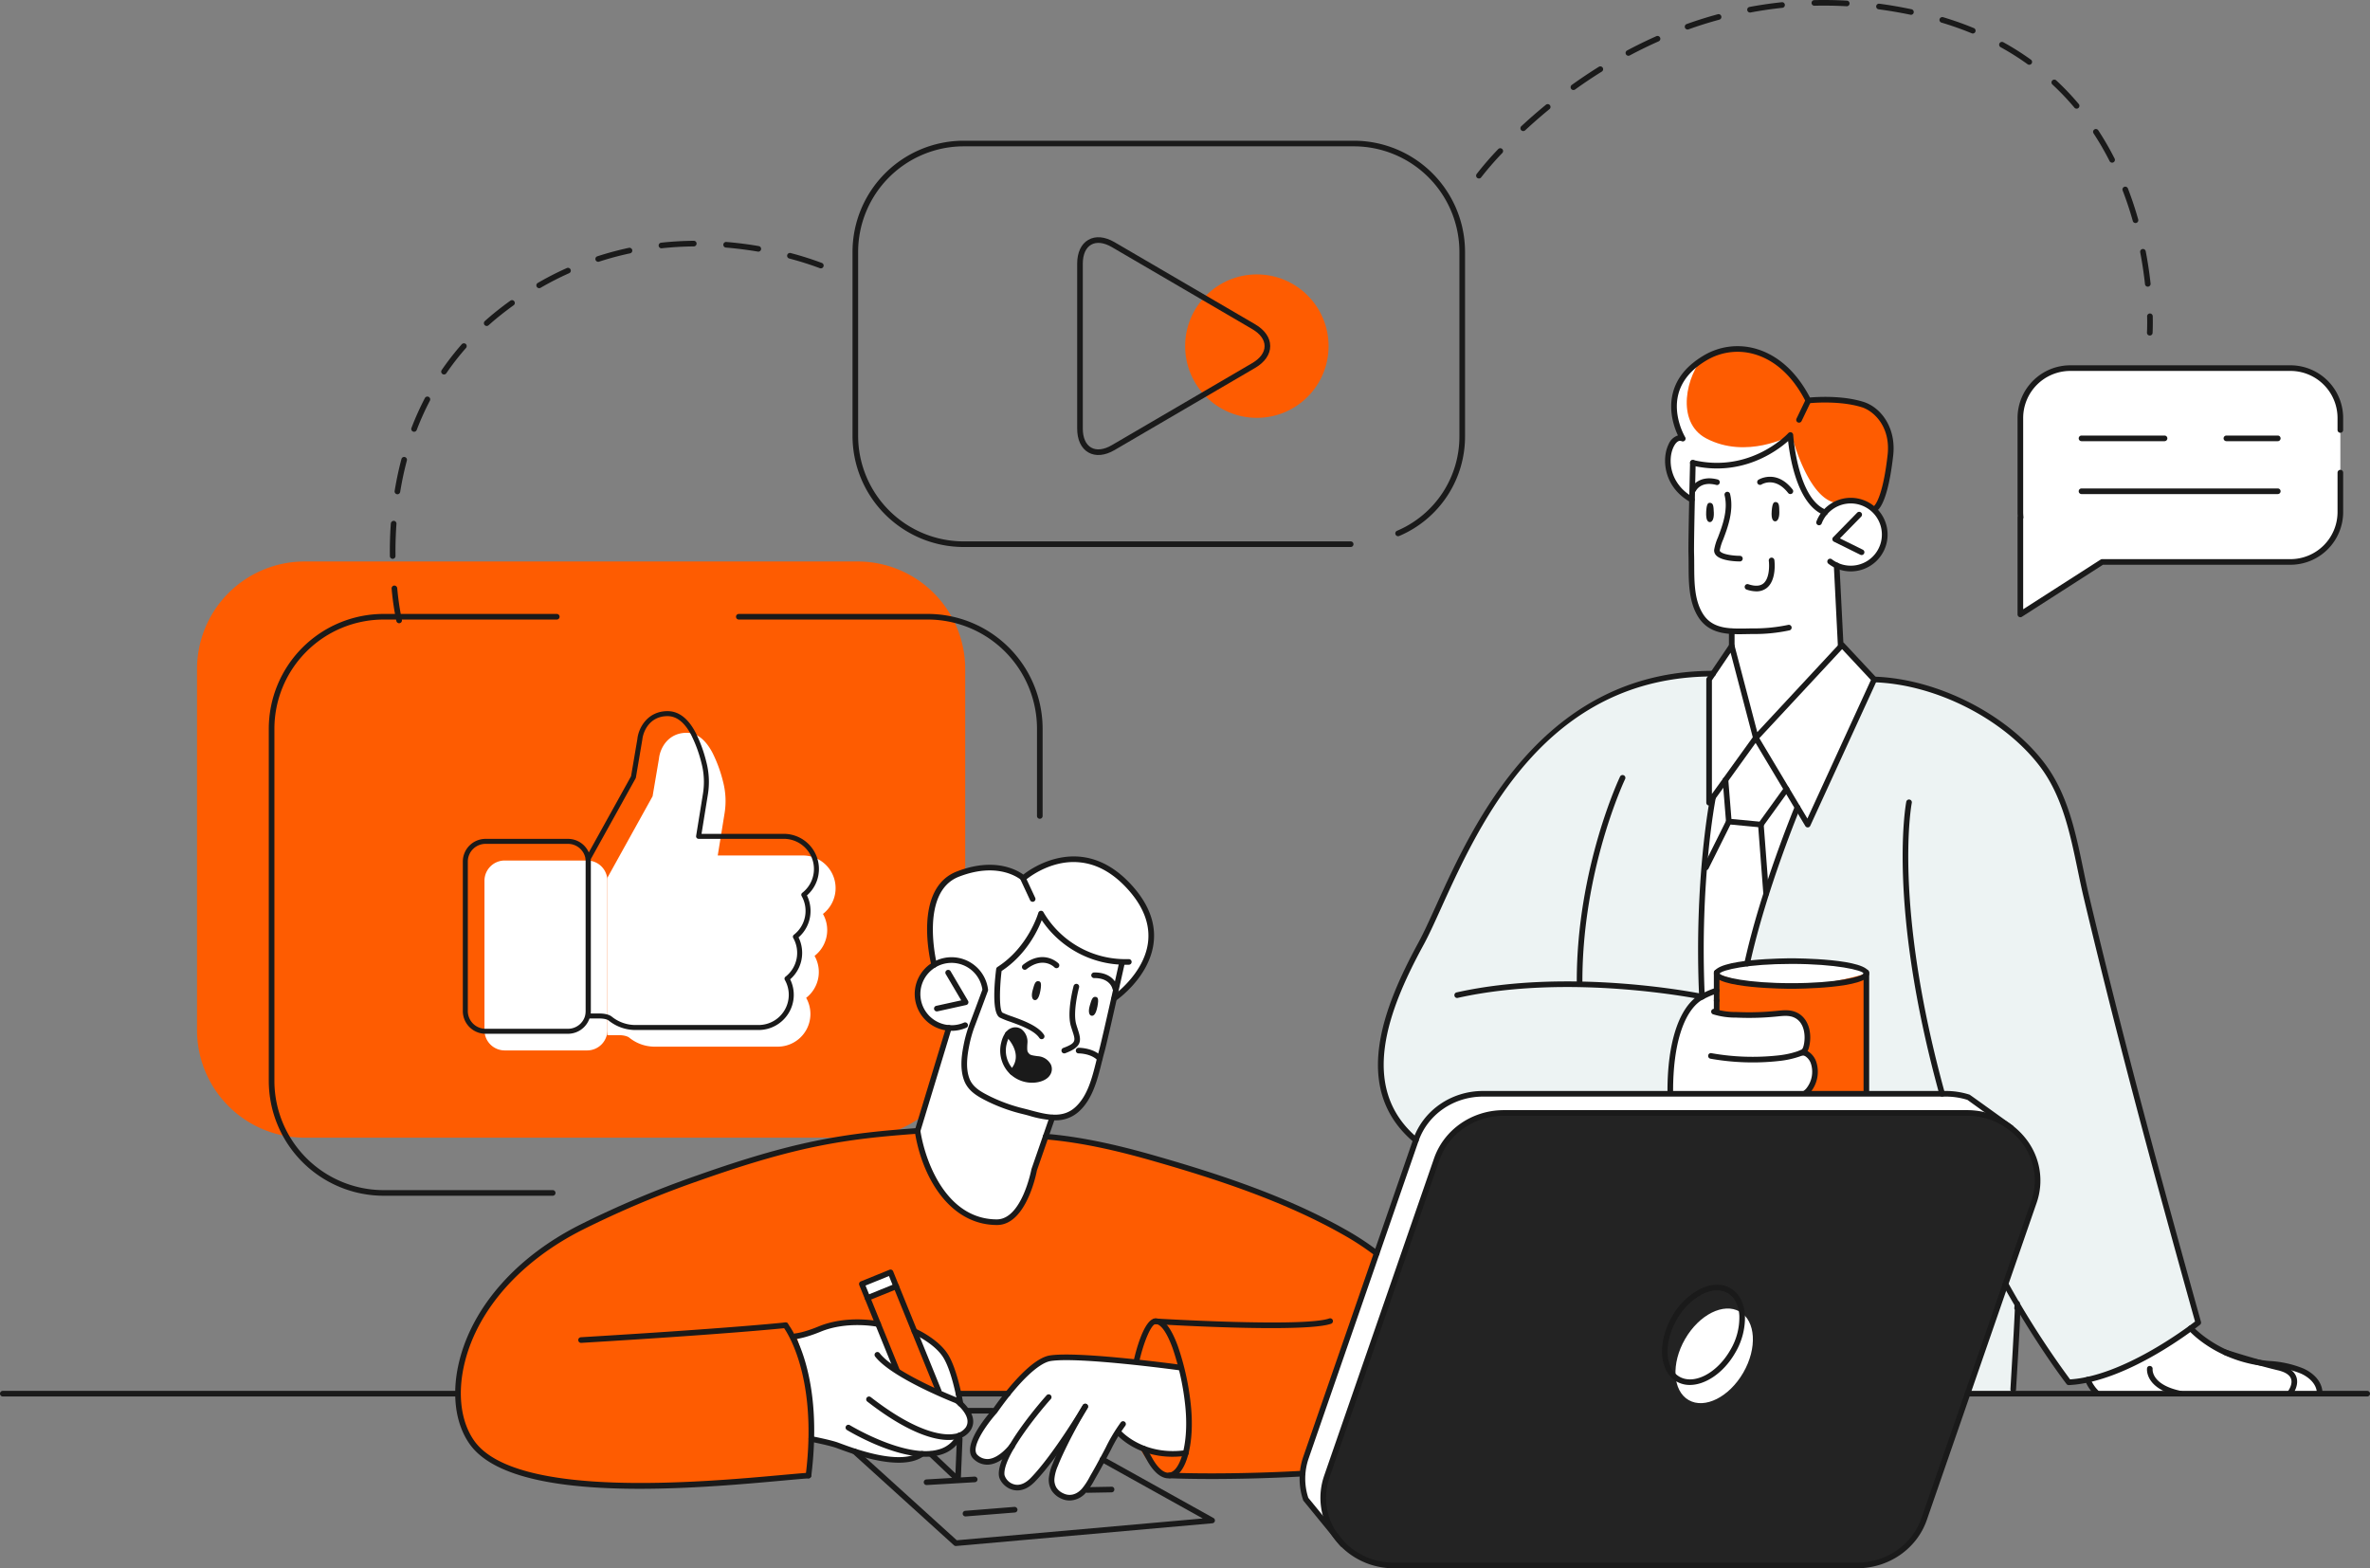 <?xml version="1.0" encoding="UTF-8"?> <svg xmlns="http://www.w3.org/2000/svg" width="949.488" height="628.289" viewBox="0 0 949.488 628.289"><rect x="0" y="0" width="949.488" height="628.289" fill="#808080" stroke="none"/><defs><style> .cls-1 { fill: #fe5c01; } .cls-2 { fill: #fff; } .cls-3 { fill: #1a1a1a; } .cls-4 { fill: #edf3f3; } .cls-5 { fill: #232323; } </style></defs><g id="Layer_2" data-name="Layer 2"><g id="SOCIAL_MEDIA_AND_COMMUNITY_MANAGEMENT" data-name="SOCIAL MEDIA AND COMMUNITY MANAGEMENT"><g><circle class="cls-1" cx="503.532" cy="138.668" r="28.734"></circle><path class="cls-2" d="M918.505,224.518H843.271L809.086,246.146v-79.968a19.105,19.105,0,0,1,19.106-19.106h90.314a19.106,19.106,0,0,1,19.106,19.106v39.234A19.106,19.106,0,0,1,918.505,224.518Z"></path><path class="cls-2" d="M876.875,530.896s9.793,11.655,22.298,13.695c12.504,2.041,27.542,4.105,29.62,10.824l-.476,2.926h-86.626s-4.645-.969-6.619-6.659C833.097,545.992,873.392,524.974,876.875,530.896Z"></path><path class="cls-2" d="M673.651,189.79s4.216,10.374,4.146,14.001c-.071,3.628-.241,31.587-.241,31.587s2.042,16.864,13.304,17.184c0,0,2.639.503,2.784,1.892.144,1.388,1.264,6.514-2.942,8.898-4.206,2.384-7.568,12.972-7.568,12.972l-8.615,60.058-1.736,62.92-9.05,42.268,90.111.868,18.92-39.385L755.104,272.434A16.066,16.066,0,0,1,745.803,266.775c-4.282-5.031-8.128-3.337-8.782-16.323-.655-12.985-1.206-21.234-1.206-21.234s-.472-3.026,4.7-1.48c5.172,1.547,14.46-4.748,14.589-13.578.13-8.829-9.301-14.55-9.301-14.55l-13.655-22.572-22.282-12.712S672.263,176.506,673.651,189.79Z"></path><path class="cls-1" d="M122.032,224.946H343.591a43.102,43.102,0,0,1,43.102,43.102V412.676A43.102,43.102,0,0,1,343.591,455.778H122.032a43.102,43.102,0,0,1-43.102-43.102V268.049a43.102,43.102,0,0,1,43.102-43.102Z"></path><path class="cls-1" d="M370.741,452.817s-49.061,2.991-79.828,15.526c-30.767,12.535-58.069,18.427-80.456,38.129-22.387,19.702-25.485,37.08-27.355,48.19-1.869,11.11,1.642,30.072,25.726,35.368,23.983,5.272,37.306,5.903,62.966,4.474,25.66-1.429,52.116-3.365,52.116-3.365s3.182-22.731.618-36.618l54.048,3.821,69.116,2.298s11.227,30.841,19.99,30.763c8.763-.077,54.104-1.034,54.104-1.034L577.717,536.518l-29.047-36.498s-21.603-15.913-66.68-30.062c-45.077-14.15-67.608-16.073-67.608-16.073Z"></path><path class="cls-2" d="M475.218,581.462s-18.555,3.149-27.018-8.509l-2.504,4.253-10.083,18.773s-3.818,5.135-10.112,3.319c-6.294-1.817-2.809-12.147-2.809-12.147l3.264-9.945-9.713,12.184s-6.204,8.781-12.137,5.503c-5.933-3.278.866-13.332.866-13.332s-9.434,5.597-13.071,2.983c-3.637-2.615.283-12.229,3.228-15.873s14.52-19.221,20.939-22.541c6.418-3.32,27.157-1.378,31.301-.955,4.145.423,25.286,2.671,25.286,2.671S478.78,575.766,475.218,581.462Z"></path><path class="cls-2" d="M384.486,560.709s-3.379-16.599-7.943-20.671a40.321,40.321,0,0,0-8.944-6.082l7.973,23.333-17.04-10.281L350.69,530.104s-9.393.1-15.396.82c-6.003.721-15.899,5.5-15.899,5.5s5.041,15.463,5.534,21.909.452,18.164.452,18.164,13.897,4.469,18.888,5.569c4.991,1.099,18.738,4.031,23.331,1.43,0,0,8.317-.856,11.45-2.803,4.012-2.495,4.953-5.447,4.953-5.447s1.839.452,3.653-3.319C389.735,567.601,384.486,560.709,384.486,560.709Z"></path><path class="cls-2" d="M444.871,348.743c-5.554-2.827-11.981-5.481-19.851-4.012-7.869,1.469-15.027,7.096-15.027,7.096s-6.514-5.186-18.481-3.803c-11.966,1.382-16.596,8.928-17.585,13.756-.948,4.625-2.558,16.085.125,24.93a14.004,14.004,0,0,0-6.422,10.651c.08,2.599-.013,12.809,12.479,14.44l-.746,2.544-11.692,38.474s7.658,34.554,28.172,36.821c16.448,1.818,18.209-19.744,18.209-19.744l7.53-22.188s10.371,1.1,14.005-8.541c3.634-9.64,11.176-39.803,11.176-39.803s12.385-6.701,14.194-21.066C462.767,363.934,450.425,351.569,444.871,348.743Z"></path><polygon class="cls-1" points="360.212 549.826 348.156 520.455 359.042 516.03 376.074 557.289 360.212 549.826"></polygon><polygon class="cls-2" points="358.335 515.103 356.387 510.518 345.92 514.518 348.005 519.294 358.335 515.103"></polygon><path class="cls-2" d="M530.818,610.01l-7.895-10.083a28.744,28.744,0,0,1-.877-11.566c.855-6.267,46.566-134.825,46.566-134.825s5.994-12.658,19.811-15.336H782.428l5.599,1.211,10.069,6.465,1.283,2.466-200.557-2.279-12.914,4.935-8.191,8.811L530.735,594.344l-.285,7.407Z"></path><path class="cls-3" d="M403.791,414.343s4.44,3.358,4.3,7.569a15.155,15.155,0,0,1-2.592,7.568,12.639,12.639,0,0,0,8.974,3.155c5.301-.388,5.467-5.739,4.458-7.052-1.009-1.312-5.763-.498-7.09-2.329-1.327-1.832-1.042-3.256-1.327-5.678C410.23,415.154,408.746,411.254,403.791,414.343Z"></path><path class="cls-1" d="M751.797,203.791s6.715-15.043,5.708-26.046c-1.007-11.004-9.839-20.595-33.04-17.295,0,0-7.483-23.339-32.595-20.276-25.111,3.064-22.226,27.946-17.953,35.108,0,0-15.277,4.919,2.907,24.327l1.153-14.19s24.678,5.573,39.099-10.772c0,0,2.079,26.043,13.394,30.348C730.471,204.995,739.084,195.439,751.797,203.791Z"></path><path class="cls-4" d="M684.713,269.874v51.71l1.581-2.196s-3.021,13.757-4.441,42.246c-1.42,28.49,0,37.669,0,37.669s-15.838,9.703-12.688,37.653l-1.978,1.244H588.424s-18.239,4.698-21.23,18.159a37.456,37.456,0,0,1-14.012-32.69c1.619-21.793,20.635-51.706,28.114-69.867C588.773,335.64,614.424,272.479,684.713,269.874Z"></path><path class="cls-4" d="M750.876,272.213l-27.381,56.921-3.836-4.552s-16.565,45.335-19.563,60.781c0,0,47.625-2.845,47.625,4.662v47.822l33.275.355,6.98.639,12.392,9.97s15.435,6.695,15.409,20.084c-.025,13.389-27.514,89.447-27.514,89.447h18.295l1.802-35.478,20.436,30.921s19.132-3.244,30.619-10.109c11.487-6.865,20.834-13.484,20.834-13.484s-15.835-59.183-18.831-70.397c-2.995-11.214-27.995-112.21-29.282-117.865-1.286-5.654-7.814-28.527-16.016-38.097C807.918,294.262,784.712,273.097,750.876,272.213Z"></path><path class="cls-1" d="M687.746,390.024a76.611,76.611,0,0,0,31.041,4.981A123.899,123.899,0,0,0,747.721,390.024v47.822l-23.606.355s3.644-4.809,2.896-10.258c-.748-5.448-4.273-7.05-4.273-7.05a14.56,14.56,0,0,0,.641-10.256c-1.816-5.341-9.409-4.721-9.409-4.721s-19.543,1.678-25.097-.005l-1.126-1.257Z"></path><path class="cls-5" d="M558.501,627.16H743.962c12.221,0,23.067-7.494,26.911-18.596l43.985-127.026c6.079-17.558-7.582-35.661-26.911-35.661H602.485c-12.221,0-23.067,7.494-26.911,18.596L531.589,591.498C525.509,609.056,539.171,627.16,558.501,627.16Z"></path><path class="cls-2" d="M675.091,536.453c-5.649,9.784-5.009,20.73,1.429,24.448,6.439,3.718,16.239-1.201,21.888-10.986,5.649-9.785,5.009-20.731-1.43-24.448C690.539,521.749,680.74,526.667,675.091,536.453Z"></path><path class="cls-2" d="M683.523,175.614c-12.373-6.548-7.932-25.502-.692-32.926-15.209,7.253-12.582,26.446-8.914,32.595,0,0-15.277,4.919,2.907,24.327l1.153-14.19s24.678,5.573,39.1-10.772C717.077,174.647,699.663,184.155,683.523,175.614Z"></path><path class="cls-2" d="M735.226,201.431c-11.3-2.382-17.431-27.149-17.431-27.149l-.597,1.578c.572,5.172,3.421,25.388,13.272,29.135a15.849,15.849,0,0,1,5.201-3.448C735.522,201.509,735.39,201.465,735.226,201.431Z"></path><polygon class="cls-2" points="707.212 301.811 696.886 313.207 698.637 330.351 681.853 367.903 683.464 347.501 692.62 329.374 690.333 312.85 703.435 295.589 707.212 301.811"></polygon><path class="cls-3" d="M929.348,559.229a1.129,1.129,0,0,1-1.126-1.089c-.182-5.515-6.699-7.971-6.765-7.993a39.563,39.563,0,0,0-12.432-2.644c-20.744-1.73-31.773-14.096-32.23-14.619a1.128,1.128,0,0,1,.109-1.591,1.148,1.148,0,0,1,1.591.109c.102.124,10.928,12.206,30.719,13.848a41.93,41.93,0,0,1,13.064,2.797c.276.094,7.963,2.964,8.195,10.019a1.122,1.122,0,0,1-1.089,1.162Z"></path><path class="cls-3" d="M917.606,559.04a1.125,1.125,0,0,1-.901-1.809c.022-.022,1.954-2.623,1.141-4.875-.56-1.548-2.332-2.688-5.275-3.386-10.448-2.492-21.296-6.081-21.405-6.117a1.128,1.128,0,0,1-.712-1.424,1.105,1.105,0,0,1,1.424-.712c.109.036,10.862,3.596,21.216,6.059,3.735.886,6.052,2.514,6.881,4.832,1.213,3.407-1.358,6.844-1.475,6.99A1.113,1.113,0,0,1,917.606,559.04Z"></path><path class="cls-3" d="M873.512,559.469c-14.204-2.936-13.398-10.899-13.354-11.24a1.061,1.061,0,0,1,1.257-.981,1.123,1.123,0,0,1,.981,1.243c-.022.269-.465,6.292,11.349,8.748a1.127,1.127,0,0,1-.232,2.231Z"></path><path class="cls-3" d="M840.046,559.229a1.122,1.122,0,0,1-.791-.327,16.672,16.672,0,0,1-3.909-5.813,1.129,1.129,0,0,1,2.136-.734,14.532,14.532,0,0,0,3.357,4.948,1.119,1.119,0,0,1,.007,1.591A1.104,1.104,0,0,1,840.046,559.229Z"></path><path class="cls-3" d="M256.237,596.451c-29.288,0-58.132-3.735-68.137-18.005-5.82-8.29-7.287-20.474-4.033-33.421,5.486-21.834,23.061-41.64,48.237-54.333a395.057,395.057,0,0,1,46.435-19.602c14.001-4.933,30.61-10.448,47.633-13.95,15.084-3.088,27.058-4.149,41.138-5.21a1.167,1.167,0,0,1,1.213,1.039,1.135,1.135,0,0,1-1.039,1.213c-14.008,1.053-25.902,2.107-40.862,5.166-16.893,3.473-33.407,8.959-47.328,13.863A392.093,392.093,0,0,0,233.321,492.712c-24.587,12.395-41.741,31.664-47.067,52.858-3.095,12.315-1.751,23.831,3.691,31.584,16.45,23.475,91.257,16.667,123.189,13.783,4.25-.385,7.876-.712,10.695-.923a1.184,1.184,0,0,1,1.207,1.047,1.131,1.131,0,0,1-1.047,1.206c-2.804.203-6.416.53-10.651.915C298.661,594.518,277.329,596.451,256.237,596.451Z"></path><path class="cls-3" d="M551.534,503.262a1.095,1.095,0,0,1-.683-.233,108.283,108.283,0,0,0-13.216-8.639c-24.057-13.572-51.586-22.371-75.353-29.186-10.833-3.109-27.13-7.404-43.448-8.733a1.128,1.128,0,0,1,.094-2.252c16.609,1.351,33.052,5.681,43.979,8.82,23.889,6.851,51.579,15.701,75.832,29.39a109.763,109.763,0,0,1,13.478,8.813,1.123,1.123,0,0,1,.211,1.577A1.11,1.11,0,0,1,551.534,503.262Z"></path><path class="cls-3" d="M485.41,592.527c-6.038,0-11.749-.095-16.878-.29a1.124,1.124,0,0,1-1.083-1.17,1.104,1.104,0,0,1,1.17-1.083c14.894.567,34.759.283,53.097-.741a1.164,1.164,0,0,1,1.192,1.061,1.129,1.129,0,0,1-1.061,1.191C509.742,592.178,496.984,592.527,485.41,592.527Z"></path><path class="cls-3" d="M376.077,558.415a1.128,1.128,0,0,1-1.046-.705L358.421,516.805l-9.402,3.815,11.262,27.725a1.127,1.127,0,0,1-.625,1.468,1.111,1.111,0,0,1-1.468-.625l-11.683-28.765a1.132,1.132,0,0,1,.625-1.468l11.487-4.664a1.111,1.111,0,0,1,1.468.625l17.038,41.952a1.126,1.126,0,0,1-.624,1.467A1.088,1.088,0,0,1,376.077,558.415Z"></path><path class="cls-3" d="M347.559,521.135a1.128,1.128,0,0,1-1.046-.705l-2.274-5.602a1.127,1.127,0,0,1,.625-1.468L356.35,508.696a1.17,1.17,0,0,1,.858.007,1.153,1.153,0,0,1,.61.617l2.267,5.602a1.127,1.127,0,0,1-.625,1.467,1.106,1.106,0,0,1-1.468-.625l-1.845-4.555-9.394,3.814,1.853,4.563a1.126,1.126,0,0,1-.625,1.468A1.081,1.081,0,0,1,347.559,521.135Z"></path><path class="cls-3" d="M383.8,593.915a1.128,1.128,0,0,1-.778-.305l-10.862-10.273a1.131,1.131,0,0,1,1.555-1.642l9.06,8.573.581-13.935a1.127,1.127,0,0,1,2.253.087l-.683,16.413a1.123,1.123,0,0,1-.705,1.003A1.177,1.177,0,0,1,383.8,593.915Z"></path><path class="cls-3" d="M428.542,601.144a8.047,8.047,0,0,1-3.524-.828,8.68,8.68,0,0,1-3.713-3.175,8.29,8.29,0,0,1-1.119-4.926,18.846,18.846,0,0,1,1.555-5.798c.778-1.969,1.7-4.054,2.906-6.576,2.666-5.544,5.747-11.232,9.155-16.907a1.128,1.128,0,1,1,1.933,1.162c-3.372,5.616-6.416,11.24-9.053,16.718-1.185,2.47-2.093,4.512-2.848,6.43a16.771,16.771,0,0,0-1.395,5.108,6.105,6.105,0,0,0,.784,3.604,6.408,6.408,0,0,0,2.776,2.325c2.543,1.235,5.275.552,7.447-1.867a26.633,26.633,0,0,0,3.117-4.745c.291-.53.588-1.054.886-1.562,1.257-2.165,2.442-4.367,3.619-6.568l.654-1.22c.429-.806.857-1.62,1.278-2.434a66.808,66.808,0,0,1,6.038-10.07,1.119,1.119,0,0,1,1.583-.204,1.132,1.132,0,0,1,.204,1.584,64.117,64.117,0,0,0-5.82,9.736c-.436.821-.865,1.642-1.294,2.449l-.654,1.221c-1.199,2.23-2.39,4.454-3.661,6.641-.291.501-.582,1.017-.865,1.525a28.266,28.266,0,0,1-3.4,5.145A8.863,8.863,0,0,1,428.542,601.144Z"></path><path class="cls-3" d="M407.566,597.098a7.323,7.323,0,0,1-2.26-.363c-2.87-.952-4.853-3.538-5.108-5.493-1.228-9.431,18.251-31.308,19.08-32.238a1.132,1.132,0,1,1,1.685,1.511c-5.464,6.096-19.435,23.453-18.527,30.436a5.474,5.474,0,0,0,3.582,3.64c2.224.755,4.628-.131,6.953-2.521,9.046-9.307,20.707-28.932,20.823-29.128a1.13,1.13,0,1,1,1.947,1.148c-.487.813-11.915,20.053-21.157,29.549C411.925,596.378,409.448,597.098,407.566,597.098Z"></path><path class="cls-3" d="M395.491,586.795a7.848,7.848,0,0,1-5.362-2.201c-5.609-5.086,6.161-18.455,7.52-19.959,4.214-6.03,15.076-20.438,23.032-21.623,11.778-1.729,50.489,3.509,52.131,3.727a1.134,1.134,0,0,1,.966,1.271,1.146,1.146,0,0,1-1.271.967c-.4-.058-40.026-5.457-51.492-3.727-4.926.727-12.998,8.494-21.607,20.787-4.636,5.158-10.746,14.175-7.767,16.885a5.671,5.671,0,0,0,4.396,1.591c4.41-.428,8.443-5.755,8.487-5.805a1.126,1.126,0,1,1,1.801,1.351c-.182.247-4.657,6.169-10.063,6.692A6.967,6.967,0,0,1,395.491,586.795Z"></path><path class="cls-3" d="M469.731,583.613c-14.553,0-22.037-8.552-22.386-8.959a1.129,1.129,0,1,1,1.715-1.468c.087.102,8.922,10.128,25.859,7.796a1.129,1.129,0,1,1,.305,2.237A39.716,39.716,0,0,1,469.731,583.613Z"></path><path class="cls-3" d="M382.928,619.366a1.118,1.118,0,0,1-.756-.29l-40.585-36.779a1.126,1.126,0,1,1,1.511-1.671l40.222,36.444,98.53-8.733-40.681-22.647a1.13,1.13,0,0,1,1.097-1.976l43.884,24.434a1.13,1.13,0,0,1-.443,2.114l-102.678,9.104Z"></path><path class="cls-3" d="M509.329,532.077c-20.141,0-45.047-1.511-46.639-1.606a1.127,1.127,0,0,1,.073-2.252c.661.036,59.469,3.596,69.779-.015a1.124,1.124,0,0,1,.741,2.122C529.548,531.641,520.118,532.077,509.329,532.077Z"></path><path class="cls-3" d="M380.029,576.892c-5.726,0-16.101-2.608-32.565-15.389a1.132,1.132,0,0,1-.203-1.584,1.121,1.121,0,0,1,1.584-.203c19.5,15.149,29.934,15.374,33.502,14.734a6.515,6.515,0,0,0,4.585-2.638c2.666-4.192-3.284-9.017-4.171-9.7-2.281-.901-25.655-10.273-32.15-18.643a1.132,1.132,0,0,1,.203-1.584,1.12,1.12,0,0,1,1.584.203c6.3,8.13,31.082,17.881,31.337,17.975.61.407,9.089,6.692,5.101,12.955a8.669,8.669,0,0,1-6.104,3.655A15.735,15.735,0,0,1,380.029,576.892Z"></path><path class="cls-3" d="M370.801,583.613c-13.674,0-30.675-10.223-31.497-10.717a1.138,1.138,0,0,1-.378-1.554,1.124,1.124,0,0,1,1.555-.378c.225.145,22.48,13.528,35.587,9.721a11.406,11.406,0,0,0,7.411-6.169,1.113,1.113,0,0,1,1.512-.508,1.126,1.126,0,0,1,.508,1.511,13.725,13.725,0,0,1-8.806,7.331A21.331,21.331,0,0,1,370.801,583.613Z"></path><path class="cls-3" d="M384.788,563.494a1.124,1.124,0,0,1-1.112-.945c-.022-.124-2.107-12.635-5.675-18.542-3.488-5.776-12.017-9.59-12.105-9.627a1.129,1.129,0,0,1,.916-2.064c.37.167,9.263,4.134,13.122,10.528,3.785,6.27,5.878,18.811,5.965,19.341a1.125,1.125,0,0,1-.93,1.293A.746.746,0,0,1,384.788,563.494Z"></path><path class="cls-3" d="M318.787,536.43a1.128,1.128,0,0,1-.073-2.253c.03,0,3.081-.24,9.206-2.76,11.371-4.68,23.592-2.187,24.107-2.071a1.128,1.128,0,0,1,.872,1.337,1.184,1.184,0,0,1-1.337.872c-.124-.022-12.083-2.456-22.785,1.954-6.525,2.681-9.787,2.914-9.918,2.921Z"></path><path class="cls-3" d="M360.041,585.996c-8.973,0-19.544-3.909-23.897-5.515-.697-.262-1.228-.458-1.555-.56-3.073-1.003-9.677-2.303-9.743-2.318a1.126,1.126,0,1,1,.436-2.209c.276.051,6.8,1.337,10.004,2.376.341.116.901.32,1.635.596,5.921,2.18,23.955,8.842,31.802,3.175a1.129,1.129,0,0,1,1.323,1.831C367.416,585.284,363.87,585.996,360.041,585.996Z"></path><path class="cls-3" d="M232.813,537.984a1.127,1.127,0,0,1-.065-2.253c60.319-3.611,81.6-5.907,81.811-5.928a1.047,1.047,0,0,1,1.242.995,1.121,1.121,0,0,1-.995,1.242c-.211.022-21.528,2.325-81.928,5.944Z"></path><path class="cls-3" d="M323.909,592.266a1.153,1.153,0,0,1-1.119-1.265c5.136-41.138-8.85-59.193-8.988-59.374a1.127,1.127,0,1,1,1.758-1.41c.603.748,14.735,18.876,9.467,61.061A1.129,1.129,0,0,1,323.909,592.266Z"></path><path class="cls-3" d="M468.104,592.266c-2.972,0-5.987-2.536-8.574-7.222l-2.347-4.105a1.138,1.138,0,0,1,.421-1.54,1.126,1.126,0,0,1,1.54.421l2.355,4.12c2.26,4.113,4.751,6.343,6.945,6.052,4.462-.53,8.138-12.105,6.285-27.864a104.558,104.558,0,0,0-4.977-22.102c-2.281-6.227-4.774-9.744-6.858-9.562-1.715.204-4.672,7.041-6.459,14.938a1.124,1.124,0,1,1-2.194-.494c.603-2.696,3.872-16.158,8.392-16.682,3.328-.377,6.408,3.314,9.235,11.03a104.629,104.629,0,0,1,5.101,22.61c1.911,16.253-1.715,29.586-8.261,30.364A5.664,5.664,0,0,1,468.104,592.266Z"></path><path class="cls-3" d="M397.554,566.306h-9.903a1.126,1.126,0,1,1,0-2.252h9.903a1.126,1.126,0,1,1,0,2.252Z"></path><path class="cls-3" d="M371.208,594.947a1.127,1.127,0,0,1-.065-2.252l19.283-1.134a1.157,1.157,0,0,1,1.192,1.061,1.129,1.129,0,0,1-1.061,1.192l-19.283,1.133Z"></path><path class="cls-3" d="M435.611,598.049a1.126,1.126,0,0,1-.022-2.252l9.7-.175a1.045,1.045,0,0,1,1.148,1.105,1.122,1.122,0,0,1-1.104,1.148l-9.699.174Z"></path><path class="cls-3" d="M386.815,607.517a1.128,1.128,0,0,1-.087-2.253l19.689-1.569a1.19,1.19,0,0,1,1.213,1.039,1.129,1.129,0,0,1-1.039,1.213l-19.69,1.57Z"></path><path class="cls-3" d="M809.414,247.271a1.077,1.077,0,0,1-.538-.138,1.121,1.121,0,0,1-.589-.988V207.216a1.165,1.165,0,0,1,.065-.393q-.066-.828-.065-1.678V167.458a21.129,21.129,0,0,1,21.106-21.107h88.234a21.129,21.129,0,0,1,21.107,21.107v4.802a1.126,1.126,0,1,1-2.252,0v-4.802a18.875,18.875,0,0,0-18.855-18.855H829.394A18.875,18.875,0,0,0,810.54,167.458v37.687c0,.683.044,1.352.109,2.02a1.121,1.121,0,0,1-.109.618v36.299l31.024-19.9a1.131,1.131,0,0,1,.611-.174h75.454a18.881,18.881,0,0,0,18.855-18.862V189.357a1.126,1.126,0,1,1,2.252,0v15.788a21.135,21.135,0,0,1-21.107,21.114h-75.127l-32.477,20.838A1.164,1.164,0,0,1,809.414,247.271Z"></path><path class="cls-3" d="M912.543,176.744H891.959a1.126,1.126,0,1,1,0-2.253h20.583a1.126,1.126,0,0,1,0,2.253Z"></path><path class="cls-3" d="M867.176,176.744H833.914a1.126,1.126,0,0,1,0-2.253h33.262a1.126,1.126,0,0,1,0,2.253Z"></path><path class="cls-3" d="M912.543,197.938H833.914a1.126,1.126,0,0,1,0-2.252h78.629a1.126,1.126,0,0,1,0,2.252Z"></path><path class="cls-3" d="M415.991,393.086c.907.093,1.392.62.814,3.822-.644,3.57-1.714,3.948-2.49,3.71-.775-.239-1.277-1.525-.58-4.013C414.432,394.115,414.802,392.964,415.991,393.086Z"></path><path class="cls-3" d="M438.892,399.374c.905.102,1.385.634.774,3.83-.68,3.564-1.754,3.931-2.527,3.684-.773-.246-1.263-1.539-.54-4.019C437.322,400.388,437.704,399.24,438.892,399.374Z"></path><path class="cls-3" d="M399.392,490.765c-18.723,0-30.022-18.833-32.906-37.534a1.069,1.069,0,0,1,.036-.501l12.541-41.254a1.124,1.124,0,1,1,2.15.654l-12.46,41.007c2.114,13.274,10.899,35.377,30.632,35.377,9.998-.044,13.805-19.944,13.841-20.141l7.288-21.034a1.154,1.154,0,0,1,1.438-.698,1.134,1.134,0,0,1,.698,1.439l-7.244,20.867c-.124.734-4.163,21.775-15.897,21.819Z"></path><path class="cls-3" d="M422.679,448.828a41.289,41.289,0,0,1-10.412-1.846c-.806-.218-1.599-.429-2.39-.625a68.454,68.454,0,0,1-13.979-4.969c-3.735-1.875-7.971-3.989-9.671-8.595-1.715-4.665-.995-9.99-.181-14.103a51.749,51.749,0,0,1,2.099-7.687c1.984-5.224,4.868-13.02,5.428-14.538A12.486,12.486,0,1,0,386.212,409.68a1.13,1.13,0,0,1,1.482.582,1.118,1.118,0,0,1-.581,1.482,14.745,14.745,0,1,1,8.733-15.287,1.182,1.182,0,0,1-.058.53s-3.327,9.002-5.529,14.8a50.369,50.369,0,0,0-2.006,7.338c-.755,3.829-1.431,8.748.095,12.882,1.388,3.771,5.028,5.595,8.559,7.36a66.081,66.081,0,0,0,13.522,4.803c.799.196,1.605.414,2.419.632,6.336,1.7,12.904,3.451,18.033-1.315,4.832-4.483,6.59-11.494,8.29-18.28.378-1.512.748-2.994,1.148-4.41,1.257-4.512,8.05-35.238,8.116-35.544a1.153,1.153,0,0,1,1.344-.865,1.138,1.138,0,0,1,.865,1.344c-.283,1.271-6.874,31.097-8.16,35.674-.392,1.395-.756,2.855-1.126,4.345-1.7,6.772-3.618,14.451-8.936,19.392A13.659,13.659,0,0,1,422.679,448.828Z"></path><path class="cls-3" d="M446.764,397.009a1.127,1.127,0,0,1-1.105-.901c-.043-.203-1.01-4.265-7.157-4.265a1.183,1.183,0,0,1-1.322-1.112,1.217,1.217,0,0,1,1.322-1.141c8.08,0,9.358,6.015,9.366,6.074a1.121,1.121,0,0,1-.886,1.322A1.14,1.14,0,0,1,446.764,397.009Z"></path><path class="cls-3" d="M410.552,388.523a1.127,1.127,0,0,1-.698-2.012c8.327-6.546,14.161-.589,14.227-.53a1.134,1.134,0,0,1-.044,1.598,1.153,1.153,0,0,1-1.591-.036c-.182-.182-4.504-4.512-11.196.741A1.141,1.141,0,0,1,410.552,388.523Z"></path><path class="cls-3" d="M446.444,401.049a1.127,1.127,0,0,1-.639-2.056c.124-.087,12.475-8.718,14.11-21.339.894-6.924-1.57-13.834-7.331-20.533-6.219-7.237-13.18-11.175-20.685-11.698-11.828-.879-21.063,7.164-21.157,7.251a1.14,1.14,0,0,1-1.504-.014c-.348-.305-8.864-7.709-25.045-1.439-15.963,6.162-8.922,34.744-8.849,35.035a1.124,1.124,0,1,1-2.18.552c-.32-1.257-7.607-30.814,10.216-37.694,14.945-5.776,23.998-.61,26.6,1.264,2.507-1.969,11.153-7.934,22.072-7.207,8.13.567,15.614,4.766,22.248,12.482,6.197,7.208,8.835,14.713,7.847,22.298-1.773,13.63-14.524,22.531-15.062,22.901A1.16,1.16,0,0,1,446.444,401.049Z"></path><path class="cls-3" d="M413.451,433.766a12.802,12.802,0,0,1-9.903-4.715,13.121,13.121,0,0,1-2.419-11.436c.661-2.79,2.056-4.883,3.72-5.602a4.336,4.336,0,0,1,4.417.334,6.375,6.375,0,0,1,2.34,5.682c-.203,3.044.022,3.313.509,3.902.487.582.705.85,3.734,1.213a6.356,6.356,0,0,1,5.166,3.335,4.373,4.373,0,0,1-.472,4.403c-1.097,1.62-3.56,2.725-6.438,2.87C413.887,433.759,413.669,433.766,413.451,433.766Zm-6.611-19.937a2.73,2.73,0,0,0-1.09.247c-.814.356-1.875,1.743-2.427,4.061a10.896,10.896,0,0,0,1.954,9.474,10.537,10.537,0,0,0,8.712,3.887c2.434-.124,4.127-1.061,4.679-1.882a2.156,2.156,0,0,0,.298-2.201,4.2,4.2,0,0,0-3.379-2.034c-3.422-.407-4.222-.814-5.21-2.012-.93-1.119-1.257-1.889-1.024-5.486a4.205,4.205,0,0,0-1.381-3.691A1.913,1.913,0,0,0,406.839,413.829Z"></path><path class="cls-3" d="M405.502,430.605a1.126,1.126,0,0,1-.821-1.896c5.863-6.278-1.366-13.253-1.678-13.543a1.131,1.131,0,1,1,1.554-1.642c3.19,3.022,7.673,10.404,1.765,16.725A1.107,1.107,0,0,1,405.502,430.605Z"></path><path class="cls-3" d="M375.328,405.197a1.128,1.128,0,0,1-.24-2.23l10.005-2.201-6.197-10.513a1.13,1.13,0,1,1,1.947-1.148l6.982,11.85a1.137,1.137,0,0,1-.734,1.678l-11.523,2.543A1.379,1.379,0,0,1,375.328,405.197Z"></path><path class="cls-3" d="M413.705,361.284a1.142,1.142,0,0,1-1.024-.647l-3.727-8a1.131,1.131,0,1,1,2.048-.959l3.727,7.999a1.122,1.122,0,0,1-1.025,1.606Z"></path><path class="cls-3" d="M417.317,416.321a1.125,1.125,0,0,1-.945-.508c-1.976-2.994-7.614-5.021-11.741-6.503a33.08,33.08,0,0,1-4.083-1.642c-3.284-1.787-2.114-14.204-1.453-19.457a1.155,1.155,0,0,1,.508-.814c12.359-7.898,16.333-21.557,16.377-21.695a1.119,1.119,0,0,1,.974-.814,1.05,1.05,0,0,1,1.118.611,37.978,37.978,0,0,0,33.4,18.753c.255,0,.48-.015.756-.007a1.126,1.126,0,0,1,.014,2.252c-.254.007-.516.007-.77.007a40.42,40.42,0,0,1-34.127-17.866c-1.7,4.381-6.314,13.936-16.079,20.373-.981,8.24-.829,15.97.356,16.682a33.697,33.697,0,0,0,3.771,1.497c4.425,1.584,10.477,3.763,12.868,7.389a1.125,1.125,0,0,1-.944,1.743Z"></path><path class="cls-3" d="M440.588,425.192a1.111,1.111,0,0,1-.814-.349c-2.732-2.862-7.57-2.812-7.622-2.826a1.087,1.087,0,0,1-1.141-1.112,1.123,1.123,0,0,1,1.112-1.141c.313.015,5.921-.014,9.279,3.524a1.126,1.126,0,0,1-.814,1.903Z"></path><path class="cls-3" d="M537.883,619.781a1.111,1.111,0,0,1-.872-.414L522.261,601.319a1.06,1.06,0,0,1-.196-.356,26.93,26.93,0,0,1,.109-17.51l43.986-127.025c4.011-11.574,15.258-19.356,27.98-19.356H779.603a30.86,30.86,0,0,1,9.475,1.475c.312.16,17.263,12.373,17.263,12.373a1.129,1.129,0,0,1-1.323,1.831L788.213,440.639a28.628,28.628,0,0,0-8.61-1.315H594.14c-11.763,0-22.153,7.171-25.844,17.845l-43.986,127.025a24.707,24.707,0,0,0-.174,15.861l14.618,17.888a1.122,1.122,0,0,1-.159,1.584A1.098,1.098,0,0,1,537.883,619.781Z"></path><path class="cls-3" d="M743.965,628.289H558.502a29.831,29.831,0,0,1-24.354-12.337,27.074,27.074,0,0,1-3.626-24.827l43.986-127.025c4.011-11.574,15.25-19.349,27.98-19.349H787.944a29.847,29.847,0,0,1,24.354,12.337,27.062,27.062,0,0,1,3.626,24.82l-43.987,127.025C767.927,620.508,756.687,628.289,743.965,628.289Zm-141.476-181.285c-11.763,0-22.153,7.171-25.844,17.837l-43.986,127.026a24.831,24.831,0,0,0,3.328,22.778A27.577,27.577,0,0,0,558.502,626.036H743.965c11.763,0,22.145-7.171,25.836-17.844l43.986-127.026a24.835,24.835,0,0,0-3.32-22.77A27.592,27.592,0,0,0,787.944,447.004Z"></path><path class="cls-3" d="M948.362,559.469H788.264a1.126,1.126,0,0,1,0-2.253H948.362a1.126,1.126,0,0,1,0,2.253Z"></path><path class="cls-3" d="M183.108,559.469H1.126a1.126,1.126,0,0,1,0-2.253H183.108a1.126,1.126,0,1,1,0,2.253Z"></path><path class="cls-3" d="M403.759,559.469H384.003a1.126,1.126,0,0,1,0-2.253h19.755a1.126,1.126,0,1,1,0,2.253Z"></path><path class="cls-3" d="M861.262,134.429a1.14,1.14,0,0,1-1.126-1.192c0-.021.088-1.439.088-3.967,0-.756-.007-1.605-.03-2.543a1.127,1.127,0,0,1,2.253-.058c.022.967.029,1.831.029,2.601,0,2.63-.087,4.098-.087,4.098A1.125,1.125,0,0,1,861.262,134.429Zm-.799-19.581a1.125,1.125,0,0,1-1.119-1.002c-.465-4.265-1.112-8.559-1.918-12.766a1.124,1.124,0,0,1,2.209-.421c.828,4.265,1.482,8.617,1.947,12.94a1.117,1.117,0,0,1-.995,1.242A.728.728,0,0,1,860.463,114.848Zm-4.919-25.495a1.117,1.117,0,0,1-1.083-.821c-1.184-4.178-2.55-8.29-4.068-12.221a1.13,1.13,0,0,1,.647-1.46,1.153,1.153,0,0,1,1.46.647c1.54,4.003,2.935,8.181,4.127,12.424a1.13,1.13,0,0,1-1.083,1.431ZM592.499,71.501a1.126,1.126,0,0,1-.901-1.801,126.943,126.943,0,0,1,8.61-9.947,1.131,1.131,0,1,1,1.642,1.555,127.124,127.124,0,0,0-8.45,9.743A1.112,1.112,0,0,1,592.499,71.501ZM846.171,65.165a1.116,1.116,0,0,1-1.003-.617A115.104,115.104,0,0,0,838.731,53.431a1.128,1.128,0,0,1,1.889-1.235,117.124,117.124,0,0,1,6.553,11.335,1.116,1.116,0,0,1-.494,1.511A1.051,1.051,0,0,1,846.171,65.165ZM610.256,52.508a1.122,1.122,0,0,1-.828-.356,1.141,1.141,0,0,1,.058-1.599c3.175-2.943,6.488-5.835,9.852-8.581a1.11,1.11,0,0,1,1.584.16,1.122,1.122,0,0,1-.16,1.584c-3.321,2.717-6.597,5.58-9.736,8.494A1.154,1.154,0,0,1,610.256,52.508ZM831.945,43.536a1.142,1.142,0,0,1-.865-.4,102.552,102.552,0,0,0-8.835-9.285,1.126,1.126,0,0,1,1.525-1.657,104.258,104.258,0,0,1,9.039,9.489,1.126,1.126,0,0,1-.865,1.853Zm-201.586-7.469a1.123,1.123,0,0,1-.915-.465,1.135,1.135,0,0,1,.255-1.577c3.567-2.565,7.222-5.006,10.855-7.273a1.129,1.129,0,0,1,1.191,1.918c-3.596,2.238-7.2,4.65-10.724,7.186A1.113,1.113,0,0,1,630.359,36.067ZM812.974,25.945a1.118,1.118,0,0,1-.661-.211,105.193,105.193,0,0,0-10.833-6.844,1.129,1.129,0,0,1,1.09-1.977A108.562,108.562,0,0,1,813.635,23.904a1.127,1.127,0,0,1-.661,2.042Zm-160.585-3.604a1.126,1.126,0,0,1-.53-2.121c3.894-2.071,7.847-3.996,11.734-5.726a1.129,1.129,0,0,1,.916,2.064c-3.844,1.7-7.738,3.604-11.588,5.652A1.14,1.14,0,0,1,652.389,22.341Zm137.96-8.922a1.107,1.107,0,0,1-.429-.087c-3.858-1.584-7.927-3.03-12.112-4.279a1.139,1.139,0,0,1-.756-1.41,1.165,1.165,0,0,1,1.41-.755c4.25,1.279,8.392,2.746,12.315,4.367a1.125,1.125,0,0,1-.429,2.165Zm-114.253-1.598a1.126,1.126,0,0,1-.378-2.187c4.142-1.482,8.334-2.804,12.468-3.916a1.128,1.128,0,1,1,.581,2.179c-4.068,1.097-8.203,2.398-12.293,3.858A1.159,1.159,0,0,1,676.097,11.821Zm89.477-5.886c-4.432-.908-8.704-1.642-12.948-2.208a1.135,1.135,0,0,1-.966-1.271,1.124,1.124,0,0,1,1.271-.966c4.294.574,8.624,1.322,12.874,2.216a1.127,1.127,0,0,1-.232,2.231Zm-64.461-.915a1.129,1.129,0,0,1-.211-2.238c4.236-.792,8.588-1.432,12.926-1.889a1.089,1.089,0,0,1,1.235,1.003,1.12,1.12,0,0,1-1.003,1.235c-4.272.458-8.558,1.082-12.737,1.874C701.251,5.013,701.178,5.02,701.112,5.02Zm38.748-2.514c-4.272-.24-8.719-.305-12.947-.21a1.126,1.126,0,1,1-.058-2.252c4.33-.102,8.806-.022,13.071.211a1.127,1.127,0,0,1-.065,2.252Z"></path><path class="cls-3" d="M221.428,479.045H153.682a46.05,46.05,0,0,1-45.999-45.999V291.955a46.05,46.05,0,0,1,45.999-45.999H223.062a1.126,1.126,0,1,1,0,2.252H153.682A43.796,43.796,0,0,0,109.936,291.955V433.047a43.796,43.796,0,0,0,43.747,43.747h67.745a1.126,1.126,0,0,1,0,2.252ZM416.576,328.029a1.122,1.122,0,0,1-1.126-1.126V291.955A43.794,43.794,0,0,0,371.71,248.208H295.994a1.126,1.126,0,0,1,0-2.252H371.71A46.048,46.048,0,0,1,417.701,291.955v34.948A1.122,1.122,0,0,1,416.576,328.029Z"></path><path class="cls-3" d="M426.377,422.018a1.127,1.127,0,0,1-.4-2.18c5.253-1.969,4.948-2.892,3.677-6.772-.21-.647-.444-1.337-.661-2.1-1.635-5.653,1.025-15.57,1.134-15.992a1.161,1.161,0,0,1,1.388-.792,1.139,1.139,0,0,1,.792,1.388c-.029.094-2.601,9.729-1.148,14.771.211.727.436,1.402.632,2.02,1.439,4.381,1.918,6.982-5.013,9.583A1.117,1.117,0,0,1,426.377,422.018Z"></path><path class="cls-3" d="M676.99,554.848a10.527,10.527,0,0,1-5.311-1.374c-6.961-4.018-7.789-15.679-1.839-25.989a27.741,27.741,0,0,1,11.116-11c4.505-2.252,8.857-2.39,12.315-.392,3.451,1.991,5.515,5.841,5.805,10.855a27.729,27.729,0,0,1-3.967,15.134C690.541,549.994,683.268,554.848,676.99,554.848ZM671.788,528.619c-5.318,9.227-4.861,19.501,1.024,22.909,5.878,3.386,15.025-1.352,20.351-10.579a25.44,25.44,0,0,0,3.661-13.87c-.247-4.228-1.911-7.433-4.686-9.038-2.761-1.584-6.38-1.446-10.165.465A25.423,25.423,0,0,0,671.788,528.619Z"></path><path class="cls-3" d="M159.902,249.684a1.118,1.118,0,0,1-1.097-.872,107.988,107.988,0,0,1-1.911-12.984,1.138,1.138,0,0,1,1.018-1.236,1.186,1.186,0,0,1,1.228,1.018,110.7,110.7,0,0,0,1.86,12.693,1.127,1.127,0,0,1-.843,1.352A1.058,1.058,0,0,1,159.902,249.684Zm-2.579-25.8a1.124,1.124,0,0,1-1.126-1.112l-.015-1.897c0-3.741.131-7.505.4-11.175a1.2,1.2,0,0,1,1.206-1.046,1.129,1.129,0,0,1,1.046,1.206c-.262,3.619-.4,7.324-.4,11.015l.014,1.867a1.122,1.122,0,0,1-1.112,1.141Zm1.889-25.866a1.155,1.155,0,0,1-1.112-1.308c.712-4.344,1.627-8.653,2.725-12.802a1.103,1.103,0,0,1,1.38-.799,1.127,1.127,0,0,1,.799,1.381c-1.083,4.076-1.984,8.312-2.681,12.584A1.123,1.123,0,0,1,159.212,198.017Zm6.684-25.037a1.097,1.097,0,0,1-.4-.073,1.125,1.125,0,0,1-.654-1.453,113.77,113.77,0,0,1,5.369-11.952,1.131,1.131,0,1,1,2.005,1.046,110.449,110.449,0,0,0-5.267,11.705A1.133,1.133,0,0,1,165.896,172.98Zm11.988-22.959a1.157,1.157,0,0,1-.639-.196,1.136,1.136,0,0,1-.291-1.569,110.515,110.515,0,0,1,8.043-10.347,1.163,1.163,0,0,1,1.598-.101,1.142,1.142,0,0,1,.102,1.598,105.434,105.434,0,0,0-7.883,10.128A1.122,1.122,0,0,1,177.884,150.021Zm17.104-19.429a1.112,1.112,0,0,1-.843-.378,1.126,1.126,0,0,1,.094-1.591c1.526-1.366,3.109-2.71,4.752-4.018,1.816-1.446,3.64-2.833,5.478-4.141a1.102,1.102,0,0,1,1.569.262,1.122,1.122,0,0,1-.261,1.569q-2.692,1.94-5.377,4.076-2.419,1.929-4.664,3.938A1.121,1.121,0,0,1,194.988,130.592Zm21.019-15.141a1.127,1.127,0,0,1-.567-2.1,123.97,123.97,0,0,1,11.654-5.965,1.141,1.141,0,0,1,1.489.574,1.125,1.125,0,0,1-.574,1.49,122.182,122.182,0,0,0-11.436,5.849A1.15,1.15,0,0,1,216.007,115.451Zm112.843-7.934a1.118,1.118,0,0,1-.4-.073c-2.564-.966-6.771-2.427-12.264-3.887a1.126,1.126,0,0,1-.799-1.38,1.11,1.11,0,0,1,1.38-.799,129.203,129.203,0,0,1,12.483,3.96,1.127,1.127,0,0,1-.4,2.18Zm-89.193-2.638a1.128,1.128,0,0,1-.349-2.201,126.762,126.762,0,0,1,12.649-3.393,1.155,1.155,0,0,1,1.337.872,1.131,1.131,0,0,1-.872,1.337A122.7,122.7,0,0,0,240.005,104.828,1.152,1.152,0,0,1,239.657,104.879Zm64.134-4.054c-4.403-.742-8.704-1.294-12.962-1.642a1.128,1.128,0,0,1,.095-2.253c4.417.363,8.784.916,13.056,1.657a1.127,1.127,0,0,1-.189,2.238Zm-38.791-1.352a1.126,1.126,0,0,1-.124-2.245c4.337-.472,8.726-.727,13.064-.763a1.126,1.126,0,0,1,.014,2.253c-4.257.036-8.573.29-12.831.748A.725.725,0,0,1,264.999,99.473Z"></path><path class="cls-3" d="M541.115,219.146H386.074a44.578,44.578,0,0,1-44.531-44.532V100.905a44.578,44.578,0,0,1,44.531-44.531H542.402a44.577,44.577,0,0,1,44.531,44.531v73.71a43.237,43.237,0,0,1-26.33,40.092,1.126,1.126,0,1,1-.901-2.063,41.029,41.029,0,0,0,24.979-38.029V100.905A42.332,42.332,0,0,0,542.402,58.626H386.074A42.332,42.332,0,0,0,343.795,100.905v73.71a42.332,42.332,0,0,0,42.279,42.279H541.115a1.126,1.126,0,1,1,0,2.253Z"></path><path class="cls-3" d="M431.547,171.675v-66.015c0-4.519,1.591-7.92,4.476-9.576,2.884-1.664,6.626-1.323,10.535.959l56.273,32.863c3.902,2.274,6.052,5.384,6.052,8.741,0,3.364-2.15,6.474-6.052,8.755l-56.28,32.892c-3.894,2.282-7.636,2.623-10.521.967C433.139,179.603,431.547,176.202,431.547,171.675Zm75.083-33.022c0-2.529-1.751-4.948-4.933-6.801L445.424,98.99c-3.182-1.853-6.125-2.194-8.282-.952-2.151,1.235-3.343,3.945-3.343,7.622v66.015c0,3.684,1.192,6.394,3.35,7.629,2.158,1.235,5.093.894,8.269-.959l56.279-32.892C504.879,143.594,506.63,141.182,506.63,138.653Z"></path><path class="cls-3" d="M747.722,438.081a1.123,1.123,0,0,1-1.126-1.126V389.584a1.126,1.126,0,1,1,2.252,0v47.372A1.122,1.122,0,0,1,747.722,438.081Z"></path><path class="cls-3" d="M687.743,401.942a1.123,1.123,0,0,1-1.126-1.126v-11.232a1.126,1.126,0,1,1,2.252,0v11.232A1.123,1.123,0,0,1,687.743,401.942Z"></path><path class="cls-3" d="M687.743,406.418a1.123,1.123,0,0,1-1.126-1.126v-4.476a1.126,1.126,0,0,1,2.252,0v4.476A1.123,1.123,0,0,1,687.743,406.418Z"></path><path class="cls-3" d="M717.736,396.137c-1.272,0-31.119-.065-31.119-6.11s29.847-6.11,31.119-6.11c1.271,0,31.111.065,31.111,6.11S719.008,396.137,717.736,396.137Zm-28.83-6.11c1.039,1.431,11.218,3.858,28.83,3.858,17.968,0,28.19-2.528,28.873-3.945-.683-1.243-10.906-3.771-28.873-3.771C700.124,386.169,689.945,388.596,688.906,390.026Z"></path><path class="cls-3" d="M721.994,422.765a1.126,1.126,0,0,1-.378-2.187c.407-.145.748-.741.981-1.722.886-3.632.472-9.656-4.272-11.4-1.881-.697-4.076-.465-6.183-.247a111.795,111.795,0,0,1-15.817.501l-.748-.029a30.502,30.502,0,0,1-9.293-1.33,1.132,1.132,0,0,1-.676-1.446,1.157,1.157,0,0,1,1.446-.676,28.729,28.729,0,0,0,8.609,1.199l.748.029a108.216,108.216,0,0,0,15.199-.458c2.681-.283,5.122-.537,7.491.335,5.493,2.019,7.018,8.595,5.689,14.051-.16.661-.647,2.681-2.419,3.313A1.136,1.136,0,0,1,721.994,422.765Z"></path><path class="cls-3" d="M723.389,438.968a1.127,1.127,0,0,1-.676-2.027,5.78,5.78,0,0,0,1.155-1.155,10.622,10.622,0,0,0,1.729-9.351,5.63,5.63,0,0,0-2.332-3.262c-.784-.436-1.133-.334-2.194.058l-.421.146a37.639,37.639,0,0,1-7.818,1.671,96.504,96.504,0,0,1-27.551-.901,1.12,1.12,0,0,1-.937-1.286,1.075,1.075,0,0,1,1.286-.937,94.115,94.115,0,0,0,26.934.886,35.847,35.847,0,0,0,7.36-1.569l.393-.138a4.251,4.251,0,0,1,4.054.109,7.925,7.925,0,0,1,3.379,4.548,12.91,12.91,0,0,1-2.078,11.385,8.171,8.171,0,0,1-1.606,1.598A1.113,1.113,0,0,1,723.389,438.968Z"></path><path class="cls-3" d="M681.851,400.431c-.748-.131-52.654-10.746-97.809-.654a1.073,1.073,0,0,1-1.344-.85,1.115,1.115,0,0,1,.85-1.344c45.664-10.216,98.013.516,98.536.618a1.127,1.127,0,0,1-.233,2.23Z"></path><path class="cls-3" d="M669.166,438.081a1.123,1.123,0,0,1-1.126-1.126c0-18.818,4.396-32.638,12.061-37.92a38.137,38.137,0,0,1,7.28-3.284,1.109,1.109,0,0,1,1.431.705,1.134,1.134,0,0,1-.705,1.431,37.219,37.219,0,0,0-6.728,3.008c-7.048,4.853-11.088,17.997-11.088,36.06A1.123,1.123,0,0,1,669.166,438.081Z"></path><path class="cls-3" d="M778.07,439.324a1.131,1.131,0,0,1-1.09-.828C755.874,361.865,763.633,321.584,763.713,321.185a1.127,1.127,0,0,1,2.208.451c-.08.392-7.709,40.23,13.238,116.264a1.136,1.136,0,0,1-.792,1.388A1.364,1.364,0,0,1,778.07,439.324Z"></path><path class="cls-3" d="M711.566,201.152c-.9-.142-1.504.243-1.763,3.487-.289,3.617.649,4.255,1.46,4.222.811-.032,1.625-1.148,1.586-3.732C712.81,202.546,712.746,201.338,711.566,201.152Z"></path><path class="cls-3" d="M685.218,201.448c-.904-.117-1.497.283-1.67,3.533-.193,3.623.761,4.236,1.571,4.182.81-.054,1.594-1.19,1.487-3.773C686.499,202.809,686.403,201.603,685.218,201.448Z"></path><path class="cls-3" d="M737.448,260.124a1.125,1.125,0,0,1-1.126-1.068l-1.635-32.47a1.129,1.129,0,0,1,1.068-1.184,1.108,1.108,0,0,1,1.184,1.068l1.635,32.471a1.129,1.129,0,0,1-1.068,1.184Z"></path><path class="cls-3" d="M696.731,254.079c-6.03,0-12.308-.719-16.202-6.648-3.975-6.067-4.003-13.979-4.025-20.954-.007-1.54-.015-3.044-.058-4.497-.146-4.759.603-35.289.639-36.589a1.036,1.036,0,0,1,1.155-1.097,1.124,1.124,0,0,1,1.097,1.155c-.007.313-.785,31.765-.64,36.459.051,1.475.051,3.001.058,4.562.022,6.99.051,14.219,3.662,19.727,3.851,5.856,10.681,5.682,17.191,5.595.842-.015,1.685-.037,2.507-.037a65.912,65.912,0,0,0,14.284-1.41,1.125,1.125,0,1,1,.494,2.195,67.149,67.149,0,0,1-14.764,1.467c-.813.007-1.642.022-2.477.036C698.693,254.064,697.72,254.079,696.731,254.079Z"></path><path class="cls-3" d="M741.488,228.919a14.69,14.69,0,0,1-8.966-3.059,1.129,1.129,0,1,1,1.38-1.787,12.467,12.467,0,1,0-4.09-14.343,1.127,1.127,0,0,1-2.107-.799,14.741,14.741,0,1,1,13.783,19.988Z"></path><path class="cls-3" d="M678.414,197.305a1.089,1.089,0,0,1-.472-.101,1.13,1.13,0,0,1-.553-1.497c.029-.058,2.761-5.703,10.753-3.611a1.12,1.12,0,0,1,.806,1.373,1.086,1.086,0,0,1-1.373.806c-6.234-1.642-8.116,2.34-8.138,2.376A1.126,1.126,0,0,1,678.414,197.305Z"></path><path class="cls-3" d="M717.279,197.938a1.114,1.114,0,0,1-.887-.429c-5.231-6.706-10.477-3.538-10.695-3.407a1.129,1.129,0,0,1-1.213-1.904c.073-.044,7.15-4.44,13.681,3.916a1.13,1.13,0,0,1-.189,1.584A1.145,1.145,0,0,1,717.279,197.938Z"></path><path class="cls-3" d="M693.788,259.914a1.123,1.123,0,0,1-1.126-1.126v-5.892a1.126,1.126,0,1,1,2.252,0v5.892A1.123,1.123,0,0,1,693.788,259.914Z"></path><path class="cls-3" d="M751.18,204.92a1.126,1.126,0,0,1-.414-2.173c-.029,0,3.415-2.398,5.464-20.504,1.264-11.247-5.5-17.583-10.361-19.101-9.293-2.891-21.165-1.591-21.273-1.577a1.088,1.088,0,0,1-1.141-.61c-6.379-12.628-14.64-17.314-20.453-19.014a24.177,24.177,0,0,0-19.29,2.419c-6.169,3.626-9.99,8.246-11.356,13.718-2.194,8.798,2.717,16.972,2.768,17.052a1.125,1.125,0,0,1-.109,1.33,1.107,1.107,0,0,1-1.3.29c-1.599-.734-2.848,1.512-3.19,2.209-2.492,4.991-1.736,14.873,7.782,20.228a1.126,1.126,0,1,1-1.105,1.961c-10.796-6.067-11.574-17.43-8.697-23.199a6.064,6.064,0,0,1,3.72-3.495c-1.46-3.109-3.851-9.714-2.063-16.899,1.519-6.096,5.689-11.19,12.402-15.142a26.463,26.463,0,0,1,21.078-2.637c6.125,1.795,14.771,6.641,21.477,19.472,2.856-.247,12.962-.894,21.419,1.744,6.895,2.15,13.202,10.223,11.93,21.499-2.209,19.574-6.118,22.051-6.873,22.349A1.053,1.053,0,0,1,751.18,204.92Z"></path><path class="cls-3" d="M697.051,224.929c-.741,0-7.295-.065-9.503-2.427a2.862,2.862,0,0,1-.814-2.187,20.752,20.752,0,0,1,1.526-5.021c1.743-4.599,4.134-10.891,2.659-16.871a1.129,1.129,0,1,1,2.194-.537c1.642,6.655-1.003,13.609-2.746,18.207a20.673,20.673,0,0,0-1.381,4.367.604.604,0,0,0,.211.501c1.105,1.185,5.261,1.715,7.854,1.715a1.126,1.126,0,1,1,0,2.252Z"></path><path class="cls-3" d="M745.803,222.365a1.126,1.126,0,0,1-.501-.116l-10.579-5.232a1.13,1.13,0,0,1-.305-1.801l9.619-9.831a1.13,1.13,0,1,1,1.613,1.584l-8.529,8.718,9.183,4.541a1.126,1.126,0,0,1-.501,2.136Z"></path><path class="cls-3" d="M720.744,169.326a1.15,1.15,0,0,1-.487-.109,1.129,1.129,0,0,1-.53-1.504l3.72-7.753a1.128,1.128,0,1,1,2.034.974l-3.72,7.752A1.124,1.124,0,0,1,720.744,169.326Z"></path><path class="cls-3" d="M828.799,554.906a1.111,1.111,0,0,1-.886-.436c-.116-.145-11.727-15.127-25.415-39.525a1.126,1.126,0,1,1,1.961-1.105,355.995,355.995,0,0,0,24.87,38.777c20.794-1.33,45.933-20.01,50.06-23.185q-6.124-21.896-12.126-43.819c-12.584-45.854-23.191-87.021-32.441-125.848-.879-3.684-1.664-7.462-2.449-11.262-3.037-14.612-6.176-29.731-15.214-41.574-14.488-18.992-41.763-32.805-66.321-33.589a1.124,1.124,0,0,1-1.09-1.163,1.153,1.153,0,0,1,1.163-1.09c25.19.806,53.17,14.982,68.035,34.476,9.351,12.25,12.548,27.617,15.636,42.483.784,3.778,1.562,7.534,2.434,11.196,9.242,38.806,19.843,79.944,32.427,125.775q6.114,22.288,12.323,44.532a1.119,1.119,0,0,1-.378,1.184c-1.177.944-29.077,23.032-52.531,24.173Z"></path><path class="cls-3" d="M567.228,457.924a1.147,1.147,0,0,1-.727-.261c-25.444-21.325-12.388-54.057,1.838-80.191,2.049-3.771,4.316-8.776,6.946-14.56,14.924-32.913,42.701-94.162,111.004-94.162a1.126,1.126,0,1,1,0,2.252c-66.844,0-93.203,58.118-108.955,92.84-2.638,5.827-4.926,10.862-7.019,14.706-13.812,25.379-26.556,57.108-2.361,77.386a1.126,1.126,0,0,1-.726,1.991Z"></path><path class="cls-3" d="M731.163,206.424a1.11,1.11,0,0,1-.407-.073c-10.659-4.141-13.652-22.93-14.386-29.643-4.73,4.178-18.731,14.415-38.414,9.808a1.119,1.119,0,0,1-.843-1.351,1.145,1.145,0,0,1,1.352-.843c23.061,5.377,37.832-10.637,37.978-10.797a1.173,1.173,0,0,1,1.206-.312,1.139,1.139,0,0,1,.755.995c.015.254,1.751,25.604,13.166,30.036a1.127,1.127,0,0,1-.407,2.18Z"></path><path class="cls-3" d="M806.559,557.754a1.14,1.14,0,0,1-1.126-1.192c1.206-20.227,1.627-28.495,1.751-31.823a1.16,1.16,0,0,1-.188-.734c.159-1.846.138-2.725,1.424-2.703.465.036.77.058.894,1.417a.791.791,0,0,1,.029.48c.16,3.088-.334,11.327-1.657,33.494A1.124,1.124,0,0,1,806.559,557.754Z"></path><path class="cls-3" d="M724.225,331.48a1.124,1.124,0,0,1-.967-.545l-19.908-33.299-17.721,24.609a1.144,1.144,0,0,1-1.265.414,1.132,1.132,0,0,1-.778-1.076V272.214a1.152,1.152,0,0,1,.189-.632l9.075-13.427a1.166,1.166,0,0,1,1.126-.479,1.123,1.123,0,0,1,.901.828l9.133,34.817,33.16-35.682a1.176,1.176,0,0,1,1.649,0l12.882,13.805a1.146,1.146,0,0,1,.196,1.243l-26.65,58.139a1.129,1.129,0,0,1-.966.654Zm-19.385-35.747,19.254,32.201,25.444-55.502-11.538-12.366ZM685.84,272.563V318.089l16.37-22.727-8.879-33.88Z"></path><path class="cls-3" d="M699.95,387.143c-.85-.16-1.236-.763-1.105-1.366,6.51-29.695,20.089-62.412,20.228-62.739a1.143,1.143,0,0,1,1.475-.603,1.127,1.127,0,0,1,.603,1.475c-.131.327-13.638,32.863-20.097,62.347A1.132,1.132,0,0,1,699.95,387.143Z"></path><path class="cls-3" d="M681.851,400.431a1.127,1.127,0,0,1-1.126-1.075c-2.114-46.842,4.396-79.857,4.461-80.191a1.095,1.095,0,0,1,1.33-.879,1.127,1.127,0,0,1,.879,1.33c-.065.319-6.517,33.087-4.418,79.639a1.123,1.123,0,0,1-1.075,1.177Z"></path><path class="cls-3" d="M705.457,331.48c-.109,0-12.947-1.221-12.947-1.221a1.133,1.133,0,0,1-1.018-1.039l-1.344-16.66a1.129,1.129,0,0,1,2.252-.174l1.264,15.716,11.254,1.068,9.882-13.703a1.129,1.129,0,1,1,1.83,1.322l-10.259,14.226A1.131,1.131,0,0,1,705.457,331.48Z"></path><path class="cls-3" d="M707.564,359.104a1.126,1.126,0,0,1-1.126-1.039l-2.107-27.623a1.136,1.136,0,0,1,1.039-1.213,1.158,1.158,0,0,1,1.214,1.039l2.107,27.624a1.136,1.136,0,0,1-1.039,1.213Z"></path><path class="cls-3" d="M683.464,348.627a1.125,1.125,0,0,1-1.01-1.628l9.155-18.367a1.118,1.118,0,0,1,1.511-.509,1.129,1.129,0,0,1,.509,1.512l-9.155,18.367A1.12,1.12,0,0,1,683.464,348.627Z"></path><path class="cls-3" d="M632.823,394.205a1.123,1.123,0,0,1-1.126-1.126c0-45.308,17.147-81.557,17.322-81.913a1.128,1.128,0,1,1,2.034.974c-.174.356-17.103,36.161-17.103,80.939A1.123,1.123,0,0,1,632.823,394.205Z"></path><path class="cls-3" d="M703.641,236.911a12.315,12.315,0,0,1-3.902-.712,1.128,1.128,0,0,1-.712-1.424,1.102,1.102,0,0,1,1.424-.712c2.66.886,4.686.77,6.023-.327,2.478-2.042,2.398-7.244,2.158-9.075a1.128,1.128,0,0,1,2.237-.291c.044.32.974,7.862-2.964,11.109A6.522,6.522,0,0,1,703.641,236.911Z"></path><g><g><path class="cls-2" d="M331.401,372.621a13.078,13.078,0,0,0-1.706-6.473,13.08,13.08,0,0,0-8.018-23.418h-34.128l2.728-16.881a30.577,30.577,0,0,0-.599-12.682,54.905,54.905,0,0,0-4.235-11.579c-2.81-5.318-6.286-8.015-10.331-8.015-7.393,0-10.66,6.077-11.1,10.293l-2.565,15.135-18.11,32.653v63.046H247.682c2.854,0,4.052.713,4.435,1.02a16.142,16.142,0,0,0,10.028,3.597h49.448a13.095,13.095,0,0,0,11.379-19.558,13.093,13.093,0,0,0,3.361-16.806A13.069,13.069,0,0,0,331.401,372.621Z"></path><path class="cls-2" d="M235.192,344.744H202.237a8.113,8.113,0,0,0-8.145,8.062v59.961a8.113,8.113,0,0,0,8.145,8.062h32.955a8.113,8.113,0,0,0,8.145-8.062V352.806A8.113,8.113,0,0,0,235.192,344.744Z"></path></g><path class="cls-3" d="M303.921,412.645H254.473a17.141,17.141,0,0,1-10.654-3.817c-.167-.133-1.135-.8-3.81-.8h-4.345a1.0 1,0,0,1-1-1V343.982a.998.998,0,0,1,.125-.485l18.027-32.503,2.537-14.967c.46-4.435,4.069-11.126,12.086-11.126,4.445,0,8.218,2.876,11.215,8.548a55.873,55.873,0,0,1,4.319,11.793,31.589,31.589,0,0,1,.619,13.095l-2.541,15.722h32.953a14.079,14.079,0,0,1,9.282,24.67,14.136,14.136,0,0,1,1.441,6.221,13.992,13.992,0,0,1-4.803,10.586,14.132,14.132,0,0,1,1.441,6.22A13.987,13.987,0,0,1,316.564,392.34a14.095,14.095,0,0,1-12.643,20.305Zm-67.257-6.617h3.345c3.055,0,4.481.776,5.06,1.238a15.132,15.132,0,0,0,9.404,3.379h49.448a12.095,12.095,0,0,0,10.509-18.063,1,1,0,0,1,.256-1.283,12.092,12.092,0,0,0,3.105-15.522,1,1,0,0,1,.256-1.283,12.094,12.094,0,0,0,3.106-15.522.999.999,0,0,1,.255-1.283,12.08,12.08,0,0,0-7.404-21.629H279.876a1,1,0,0,1-.987-1.159l2.729-16.881a29.591,29.591,0,0,0-.58-12.271,53.918,53.918,0,0,0-4.152-11.365c-2.623-4.964-5.801-7.481-9.447-7.481-7.218,0-9.767,6.146-10.105,9.396l-2.574,15.199a1.018,1.018,0,0,1-.111.318l-17.984,32.426Z"></path><path class="cls-3" d="M227.519,414.156H194.564a9.114,9.114,0,0,1-9.145-9.062V345.133a9.114,9.114,0,0,1,9.145-9.062H227.519a9.114,9.114,0,0,1,9.145,9.062v59.961A9.114,9.114,0,0,1,227.519,414.156Zm-32.955-76.085a7.112,7.112,0,0,0-7.145,7.062v59.961a7.112,7.112,0,0,0,7.145,7.062H227.519a7.112,7.112,0,0,0,7.145-7.062V345.133a7.112,7.112,0,0,0-7.145-7.062Z"></path></g></g></g></g></svg> 